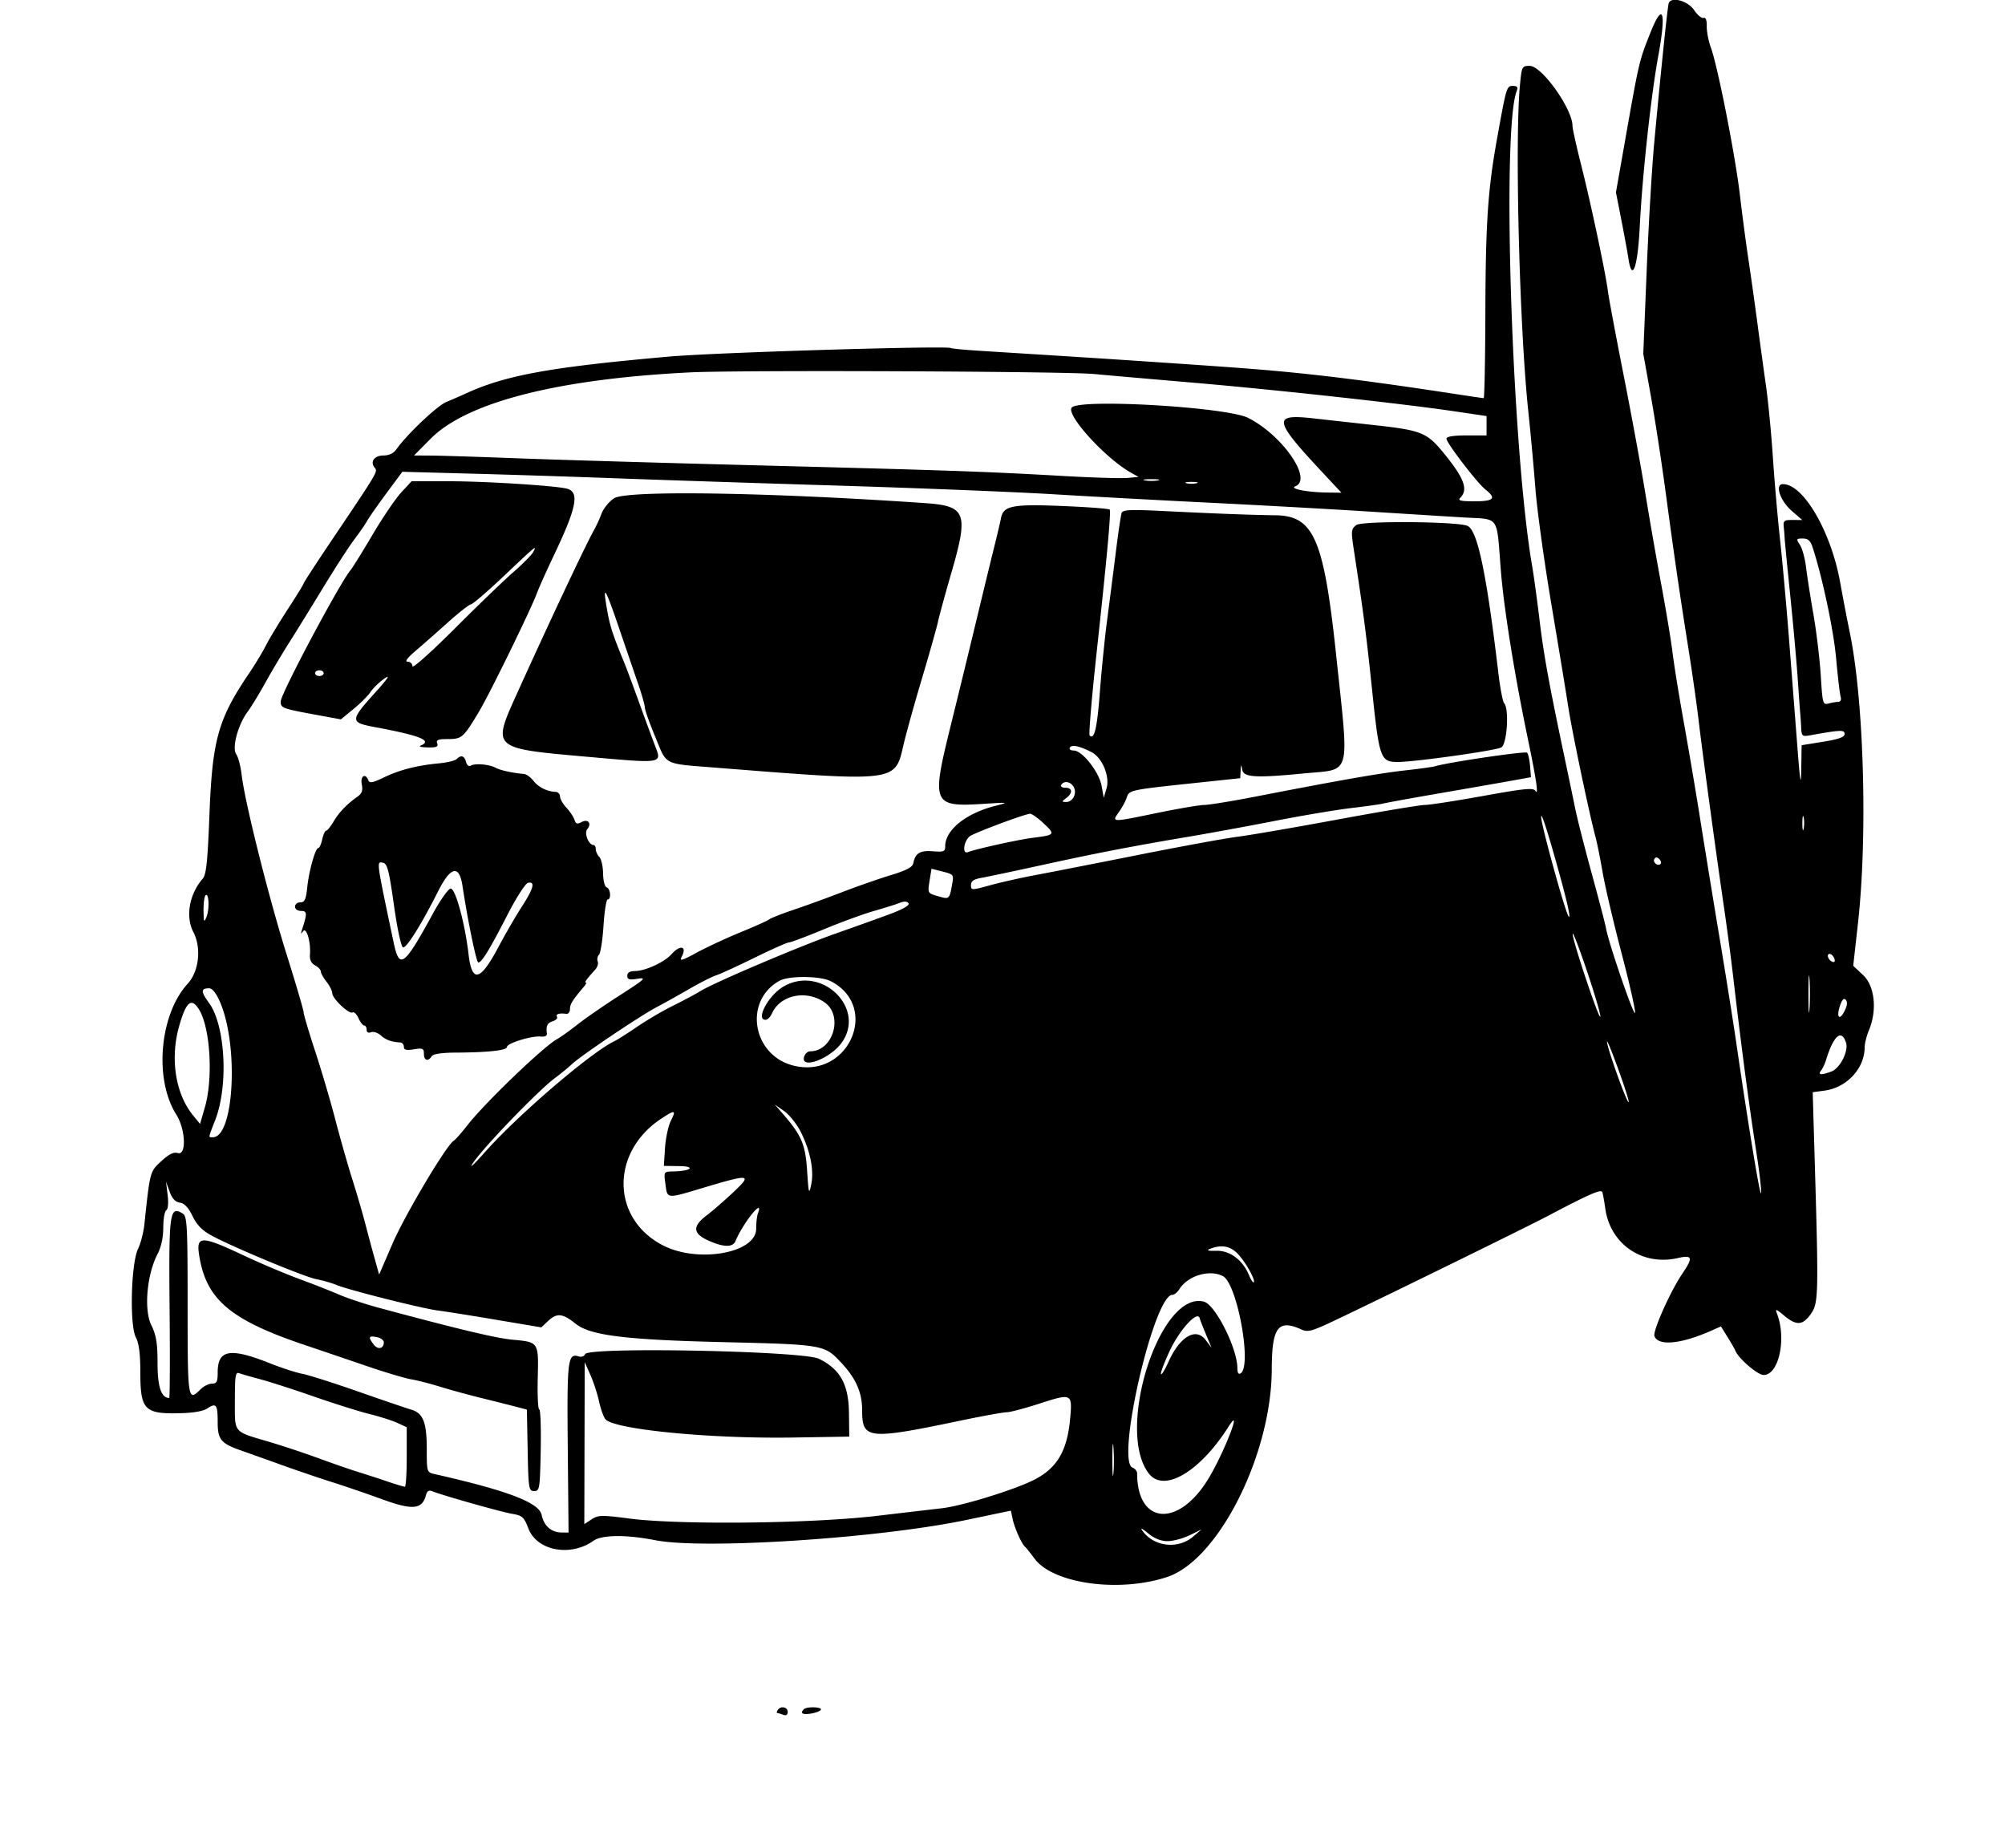 <svg xmlns="http://www.w3.org/2000/svg" width="400" height="368.571"><path d="M332.905.678c-.243.796-1.531 13.213-2.893 27.893-.451 4.872-1.126 16.315-1.498 25.429l-.677 16.571 1.488 8.286c.818 4.557 2.144 13.172 2.947 19.143 1.765 13.139 2.785 20.15 4.576 31.429.748 4.714 1.663 11.142 2.032 14.285.758 6.461 3.408 25.995 5.038 37.143.597 4.086 1.386 10 1.753 13.143 1.756 15.034 3.271 26.545 4.678 35.532.648 4.142 1.092 7.956.986 8.476-.179.881-2.494-13.161-4.993-30.294-.596-4.085-2.113-13.6-3.371-21.143a3392.406 3392.406 0 0 1-3.776-23.142c-.819-5.186-2.277-13.8-3.239-19.143-.962-5.343-1.985-11.669-2.275-14.057-.289-2.389-1.313-8.56-2.275-13.714a930.8 930.8 0 0 1-3.18-18.229c-.788-4.872-2.726-15.415-4.307-23.429-1.581-8.014-3-15.6-3.154-16.857-.425-3.472-3.389-17.443-5.326-25.108-.949-3.752-1.725-7.247-1.725-7.766 0-3.402-6.108-11.983-8.53-11.983-1.546 0-1.6.106-1.954 3.857-1.05 11.108-.096 48.41 1.661 65 .466 4.4 1.11 11.4 1.431 15.555.321 4.155 1.742 14.441 3.157 22.857 1.415 8.416 2.945 17.713 3.401 20.659.779 5.045 4.191 21.324 5.417 25.85.307 1.135.954 4.35 1.437 7.143.484 2.793 2.176 10.018 3.762 16.054 1.586 6.037 2.798 11.401 2.693 11.921-.182.911-5.291-13.98-5.796-16.896-.137-.786-1.41-5.672-2.831-10.857-1.421-5.186-2.896-10.972-3.278-12.857-.383-1.886-1.294-6.258-2.025-9.715-3.192-15.091-4.276-21.026-5.115-28-.492-4.085-1.141-8.843-1.442-10.571-4.058-23.298-6.156-87.256-3.115-95 .296-.754.106-1-.771-1-1.246 0-1.284.129-3.211 10.857-1.763 9.81-2.222 16.667-2.27 33.856-.027 9.664-.178 17.57-.335 17.568-.157-.001-2.857-.397-6-.879-12.153-1.864-21.553-3.126-29.5-3.961-7.859-.825-12.586-1.191-33.071-2.562-7.929-.531-12.682-.835-31.973-2.044-2.97-.186-5.553-.433-5.74-.548-.831-.514-47.034.886-56.287 1.705-23.726 2.1-32.623 3.721-40.572 7.393-.943.435-2.644 1.174-3.78 1.642-1.874.771-7.925 6.502-10.013 9.483-.536.766-1.462 1.204-2.543 1.204-1.843 0-2.751 1.262-1.764 2.45.644.777.736.623-8.9 14.942-2.907 4.32-5.286 7.985-5.286 8.144 0 .159-1.411 2.454-3.135 5.099-1.725 2.646-3.689 5.9-4.366 7.231-.677 1.331-2.188 3.834-3.358 5.563-6.196 9.154-7.352 13.27-7.928 28.223-.359 9.316-.637 11.974-1.335 12.771-2.686 3.063-3.479 7.565-1.874 10.642 1.641 3.146 1.134 7.834-1.112 10.286-5.627 6.143-6.764 19.039-2.302 26.107 1.875 2.969 2.075 8.259.293 7.693-.79-.251-1.75.224-3.268 1.615-2.279 2.089-2.258 2.011-3.386 12.663-.166 1.571-.736 3.757-1.265 4.857-1.397 2.899-1.701 15.182-.437 17.626.634 1.227.902 3.339.902 7.103 0 7.26.842 8.166 7.482 8.047 3.02-.053 4.981-.377 5.886-.97 1.775-1.163 2.061-.778 2.061 2.772 0 3.416.66 4.224 4.571 5.592 1.414.495 5.143 1.825 8.286 2.955 3.143 1.13 7.643 2.66 10 3.399 2.357.74 6.838 2.275 9.957 3.411 6.126 2.23 7.993 2.042 8.758-.883.2-.767.582-.995 1.217-.729 1.836.769 13.784 4.148 15.98 4.519 2.014.341 2.35.645 3.22 2.924 1.697 4.443 8.388 5.709 12.961 2.453 1.7-1.211 6.525-1.257 12.35-.12 9.672 1.889 44.475-.37 61.962-4.021l8.977-1.875.378 1.756c.379 1.764 1.81 4.937 2.466 5.469.193.158 1.052 1.226 1.908 2.375 3.718 4.991 16.884 6.799 26.437 3.631 10.229-3.392 20.815-24.42 20.86-41.434.023-8.395 1.262-10.054 5.926-7.929 1.205.55 2.063.338 5.884-1.454 7.554-3.541 38.81-18.852 43.044-21.086 8.558-4.514 10.889-5.532 11.102-4.846.128.409.392 1.884.589 3.279 1 7.096 7.4 11.46 14.452 9.854 2.944-.671 3.107-.119.919 3.102-2.395 3.525-5.947 11.483-5.567 12.473.768 2.002 5.213 1.597 11.171-1.019l2.094-.92 1.325 2.13c.729 1.172 1.425 2.387 1.547 2.702.596 1.539 4.445 4.857 5.636 4.857 3.045 0 4.61-7.23 2.66-12.286-.372-.964-.148-.897 1.431.429 2.443 2.05 3.699 1.982 5.317-.286 1.534-2.151 1.579-3.738.828-29.348l-.438-14.92 2.359-.316c4.449-.597 8.004-4.436 8.004-8.644 0-.741.386-2.27.857-3.398 1.663-3.979 1.161-8.81-1.139-10.979l-1.997-1.883.945-8.471c1.943-17.414 1.199-44.18-1.609-57.898a460.788 460.788 0 0 1-1.915-9.975c-1.805-10.201-7.336-19.74-11.446-19.74-1.677 0-.559 3.341 1.799 5.38l2.062 1.782-1.922-.009c-1.71-.009-1.904.147-1.771 1.419.083.786.165 1.814.184 2.286.018.471.52 5.614 1.115 11.428.594 5.814 1.265 13.272 1.49 16.572.225 3.3.448 6.385.495 6.857a79.9 79.9 0 0 1 .183 2.778c.094 1.841.175 1.906 1.955 1.586 5.931-1.066 6.714-1.093 6.714-.23 0 .618-1.178 1.042-4.286 1.543l-4.285.691-.075 4.673c-.06 3.826-.206 2.965-.805-4.756l-1.64-21.142c-.5-6.443-1.301-15.315-1.781-19.715S354 95.857 353.687 91.143c-.312-4.714-.935-11.143-1.384-14.286-.448-3.143-1.224-8.8-1.724-12.571a880.26 880.26 0 0 0-1.77-12.572c-.474-3.143-1.239-8.928-1.701-12.857-.935-7.941-4.414-25.607-5.774-29.319-.483-1.317-.859-3.25-.836-4.295.027-1.229-.198-1.819-.639-1.672-.374.125-1.211-.564-1.859-1.529-1.281-1.908-4.652-2.811-5.095-1.364m-3.608 5.751c-2.303 5.763-2.284 5.681-5.219 22.331l-1.695 9.617 1.083 5.526c.596 3.039 1.227 6.478 1.401 7.642.739 4.923 1.864 1.792 2.263-6.299.498-10.09 2.237-26.108 3.701-34.103 1.618-8.832.942-10.91-1.534-4.714M218.286 74.612c1.728.167 10.343.919 19.143 1.671 16.997 1.453 42.067 4.194 52.714 5.763l6.428.948v3.863h-4c-2.609 0-4 .226-4 .651 0 .86 6.164 8.884 7.834 10.198 2.175 1.71 1.606 2.294-2.234 2.294-2.755 0-3.39-.152-2.857-.686 1.678-1.678.779-4.016-3.555-9.251-3.109-3.755-4.355-4.244-13.317-5.231-4.329-.477-9.925-1.097-12.436-1.377-8.207-.918-7.994.274 1.945 10.909l3.665 3.922-2.808-.033c-4.037-.048-7.644-.756-6.379-1.253 3.501-1.375-2.531-10.125-9.396-13.628-4.261-2.173-33.695-3.899-35.218-2.065-1.192 1.437 6.682 10.094 11.806 12.979l1.522.857-2.286.203c-1.257.112-7.171-.076-13.143-.417-14.896-.852-22.891-1.128-61.143-2.113-18.228-.469-39.442-1.093-47.142-1.385-7.7-.293-15.535-.542-17.411-.553l-3.411-.021 3.28-3.314c7.234-7.311 25.363-11.949 51.827-13.26 9.695-.481 74.951-.214 80.572.329m-95.143 20.809c7.857.297 27.528.945 43.714 1.44 16.186.494 35.6 1.271 43.143 1.727 7.543.455 21.686 1.22 31.429 1.7 9.742.48 23.757 1.256 31.142 1.724 7.386.468 16.175 1.015 19.53 1.215 7.174.429 6.436-.629 7.315 10.487.601 7.602 2.726 20.85 5.406 33.715 1.691 8.115 2.171 11.412 1.506 10.347-.415-.667-2.104-.505-10.431 1-5.465.987-10.698 1.796-11.631 1.797-.932 0-8.766 1.309-17.409 2.908-8.643 1.599-17.643 3.148-20 3.443-2.357.295-11.228 1.919-19.714 3.609-8.486 1.689-17.743 3.504-20.572 4.031-2.828.528-6.878 1.437-9 2.019-3.775 1.036-3.857 1.036-3.857-.022 0-.801.556-1.179 2.143-1.459 1.179-.207 6.643-1.362 12.143-2.566 10.831-2.371 17.873-3.729 29.429-5.675 4.085-.688 11.8-2.106 17.142-3.15 5.343-1.044 12.158-2.186 15.143-2.537 2.986-.352 5.815-.752 6.286-.89.471-.138 5.486-1.05 11.143-2.026 5.657-.976 12.086-2.099 14.286-2.495l4-.72-.181-2.236c-.1-1.23-.367-2.426-.594-2.658-.345-.353-15.652 1.905-18.368 2.71-.472.14-3.172.512-6 .827-5.063.564-12.779 1.916-29.759 5.213-4.739.92-9.367 1.674-10.286 1.676-.918.002-5.27.746-9.67 1.653-8.981 1.853-8.828 1.86-7.28-.338.622-.882 1.302-2.156 1.511-2.83.448-1.445.726-1.504 13.341-2.84l9.286-.984.077-1.475c.071-1.345.1-1.362.326-.19.291 1.512 2.707 1.649 12.438.703 9.431-.917 8.902 1.045 6.313-23.417-2.472-23.341-4.457-27.954-12.079-28.065-5.269-.077-11.749-.323-22.632-.86-6.457-.318-7.891-.245-8.117.412-.15.439-.675 4.013-1.166 7.942-.49 3.928-1.268 10.004-1.728 13.502-.46 3.497-1.107 9.921-1.437 14.274-.551 7.259-1.104 9.592-2.048 8.647-.196-.196.434-7.636 1.401-16.533 2.058-18.938 2.892-28.043 2.612-28.514-.111-.186-4.313-.508-9.339-.715-10.109-.417-11.88-.068-12.359 2.437-.155.81-.795 3.53-1.422 6.045-.628 2.514-2.189 8.942-3.471 14.285a3778.904 3778.904 0 0 1-5.178 21.231c-3.822 15.45-3.566 16.049 6.579 15.409 5.114-.323 5.165-.314 2.317.414-5.84 1.491-9.945 4.807-9.945 8.035 0 1.07-.276 1.183-2.461 1.01-2.556-.204-3.521.387-3.906 2.395-.148.773-1.379 1.422-4.49 2.366-2.357.715-6.728 2.241-9.714 3.392-2.986 1.151-7.353 2.74-9.705 3.532-2.352.793-4.537 1.651-4.857 1.909-.319.257-2.895 1.415-5.724 2.572-2.828 1.158-6.759 2.986-8.734 4.063-2.915 1.589-3.48 1.75-3 .853 1.156-2.16-.257-2.527-2.034-.529-1.39 1.563-5.199 3.32-7.232 3.336-1.066.008-1.571.312-1.571.944 0 .755.4.867 2.101.591 1.838-.298 1.39.115-3.571 3.293-3.12 1.998-6.927 4.625-8.46 5.837-1.533 1.213-3.377 2.53-4.098 2.928-2.752 1.52-14.543 12.868-17.957 17.282-1.091 1.411-2.286 2.756-2.654 2.989-1.488.941-9.742 14.828-12.22 20.561l-2.648 6.127-.913-3.27A490.037 490.037 0 0 1 72.847 244c-.531-2.043-1.697-6.029-2.591-8.857-.894-2.829-2.405-8.14-3.357-11.802-.952-3.662-2.765-9.808-4.029-13.658-1.264-3.85-2.299-7.339-2.299-7.755 0-.415-1.518-5.583-3.373-11.484-3.57-11.356-8.339-30.368-8.975-35.78-.209-1.777-.701-3.671-1.093-4.207-.902-1.233.341-5.886 2.258-8.457.704-.943 2.274-3.514 3.491-5.714 1.217-2.2 3.382-5.844 4.81-8.097 1.428-2.254 4.525-7.266 6.882-11.138 2.358-3.872 5.099-8.108 6.093-9.414.994-1.305 2.151-2.98 2.572-3.722.42-.742 2.175-3.252 3.899-5.577l3.134-4.229 14.294.386c7.862.212 20.723.628 28.58.926M231 95.832c-.707.136-1.864.136-2.571 0-.708-.136-.129-.248 1.285-.248 1.415 0 1.993.112 1.286.248M80.033 98.25c-1.142 1.237-3.716 5.03-5.719 8.428-2.003 3.399-3.969 6.566-4.368 7.039C67.787 116.273 56 138.424 56 139.926c0 1.313.28 1.419 7.004 2.654l5.003.919 2.524-2.068c1.387-1.137 2.918-2.671 3.401-3.408.484-.737 1.725-1.937 2.759-2.666 1.304-.918.7-.015-1.97 2.945-4.895 5.427-4.896 5.817-.007 6.728 9.23 1.72 11.668 2.716 9.143 3.734-.393.159.278.309 1.49.334 1.735.035 2.134-.138 1.875-.812-.261-.681.18-.857 2.136-.857 2.781 0 3.099-.28 6.18-5.429 2.17-3.629 10.338-20.332 11.596-23.714.409-1.1 1.914-4.458 3.345-7.461 4.65-9.758 5.211-12.785 2.483-13.38C110.182 96.839 96.619 96 89.595 96H82.11l-2.077 2.25m158.681-1.856c-.55.144-1.45.144-2 0s-.1-.261 1-.261 1.55.117 1 .261m-116.223 3.012c-.987.659-2.102 2.027-2.477 3.039s-1.048 2.484-1.496 3.269c-1.564 2.744-8.918 18.353-15.38 32.642-4.984 11.022-5.108 10.909 13.92 12.599 15.403 1.369 15.017 1.433 13.594-2.272-.567-1.476-2.007-5.383-3.199-8.683-1.193-3.3-2.486-6.771-2.874-7.714-2.367-5.751-2.846-7.213-3.435-10.484-1.001-5.567-.448-4.749 2.361 3.495 1.416 4.158 3.151 9.232 3.855 11.274.704 2.043 1.283 4.1 1.286 4.572.003.471.945 3.116 2.092 5.878 2.401 5.781 1.358 5.264 12.405 6.141 35.654 2.828 35.408 2.857 37.06-4.388.491-2.154 2.157-8.16 3.703-13.345 1.546-5.186 2.998-10.329 3.228-11.429.23-1.1 1.419-5.446 2.642-9.658 3.503-12.061 2.992-13.417-5.263-13.983-31.48-2.16-59.568-2.591-62.022-.953m148.098 5.331c-1.06.809-1.085 1.118-.439 5.347 1.913 12.524 2.404 16.3 3.591 27.63 1.427 13.633 1.662 14.286 5.138 14.286 3.341 0 19.435-2.26 20.624-2.897 1.157-.619 1.613-7.711.568-8.846-.275-.298-.79-2.986-1.144-5.971-2.381-20.068-4.187-28.627-6.203-29.401-2.287-.878-21.015-1.003-22.135-.148m91.063 4.549c1.989 6.18 4.15 16.433 4.664 22.12.327 3.627.729 7.044.892 7.594.177.595-.007 1.003-.455 1.008-.414.004-1.291.152-1.949.329-1.142.306-1.213.051-1.561-5.579-.2-3.246-.858-8.729-1.462-12.187-.604-3.457-1.267-7.7-1.474-9.428-.206-1.729-.752-3.722-1.211-4.429-.788-1.21-.755-1.285.561-1.285 1.073 0 1.536.431 1.995 1.857m-255.298.872c-.299.558-2.066 2.34-3.928 3.959-1.861 1.619-7.154 6.715-11.762 11.326-4.608 4.61-8.378 7.971-8.378 7.469 0-.501-.432-.912-.96-.912-.623 0-.075-.754 1.556-2.143 1.384-1.178 4.306-3.75 6.494-5.714 2.187-1.964 4.251-3.58 4.586-3.59.335-.009 3.309-2.573 6.609-5.696 6.46-6.113 6.601-6.228 5.783-4.699m-41.783 24.128c0 .314-.385.571-.857.571-.471 0-.857-.257-.857-.571 0-.315.386-.572.857-.572.472 0 .857.257.857.572m153.182 15.747c2.143 1.089 3.711 4.876 3 7.247l-.558 1.863-.424-2.374c-.497-2.78-3.867-7.055-5.564-7.055-.638 0-.971-.259-.764-.594.39-.631 1.901-.311 4.31.913M91.09 151.424c-.312.312-1.89.693-3.508.847-4.416.421-7.867 1.303-10.99 2.809-2.246 1.083-2.869 1.197-3.111.566-.581-1.515-1.636-.847-1.301.824.242 1.21.033 1.817-.836 2.429-2.138 1.504-3.693 3.12-4.789 4.975-.598 1.012-1.268 1.84-1.49 1.84-.221 0-.572.772-.779 1.715-.207.942-.551 1.714-.764 1.714-.596 0-1.876 4.517-2.225 7.857-.255 2.431-.515 3-1.377 3-.585 0-1.063.386-1.063.857 0 .491.515.857 1.205.857 1.23 0 1.252.48.172 3.804-.26.803-.208.865.221.263.671-.941 1.576 2.095 1.38 4.628-.081 1.048.25 1.749 1.022 2.163.629.336 1.143.883 1.143 1.215 0 .332.514 1.258 1.143 2.057.628.799 1.143 1.829 1.143 2.29 0 1.063 3.375 4.252 4.055 3.832.281-.174.811.341 1.177 1.145.366.803.881 1.46 1.145 1.46s.48.378.48.84c0 .52.334.711.878.502.483-.186 1.361.099 1.95.632.993.898 2.105 1.302 3.886 1.411.393.024.714.414.714.865 0 .62.492.742 2 .497 1.762-.286 2-.179 2 .893 0 1.345.832 1.616 1.543.503.297-.463 1.961-.722 4.743-.736 6.526-.035 10.286-.446 10.286-1.127 0-.749 4.923-2.265 6.745-2.077.806.083 1.279-.152 1.218-.605-.204-1.534.07-2.103 1.188-2.457.633-.201 1.004-.604.823-.896-.321-.519.462-.758 1.883-.573.393.051.714-.393.714-.988 0-.955.489-1.728 2.869-4.541.333-.393.456-.714.274-.714-.316 0 .229-.743 1.913-2.606.423-.469.636-1.2.473-1.625-.163-.425-.045-1.024.262-1.331.307-.307.711-2.91.897-5.784.186-2.874.558-5.225.825-5.225.751 0 .576-2.161-.195-2.418-.386-.129-.697-1.331-.715-2.762-.017-1.394-.353-2.875-.746-3.29-.392-.415-.714-1.122-.714-1.571 0-.449-.195-.817-.434-.817-.988 0-1.93-2.359-1.264-3.162.957-1.153.166-2.118-1.155-1.411-.842.451-1.141.351-1.401-.469-.182-.573-.901-1.655-1.599-2.404-.698-.749-1.274-1.759-1.28-2.244-.005-.484-.395-.896-.867-.915-1.704-.067-3.419-.917-4.421-2.19-.562-.715-1.404-1.334-1.872-1.376-2.347-.211-4.716-.727-5.665-1.235-1.318-.705-4.15-.947-4.993-.426-.361.223-.761-.098-.93-.745-.326-1.244-1.006-1.45-1.886-.57m123.119 5.561c.705 1.26-.186 3.021-1.515 2.997-.916-.017-.914-.068.02-.777 1.352-1.026 1.263-2.062-.176-2.062-.647 0-1.018-.257-.824-.572.552-.893 1.887-.671 2.495.414m-5.961 7.302c2.327 2.195 2.264 2.274-2.248 2.848-2.937.373-11.276 2.217-12.927 2.857-1.144.444-.83-2.151.382-3.157.773-.642 10.888-4.428 12.036-4.506.349-.024 1.59.857 2.757 1.958M311.021 174c1.672 6.035 2.38 9.26 1.942 8.849-.613-.576-5.552-18.45-5.502-19.912.035-1.017 1.316 2.965 3.56 11.063m48.812-8.721c-.137.711-.254.264-.26-.993-.007-1.257.105-1.839.248-1.293.143.547.148 1.575.012 2.286m-28.547 7.054c-.545.545-1.637-.337-1.231-.994.241-.39.561-.38.971.03.337.337.453.771.26.964m-252.698 8.202c.662 4.704 1.439 8.331 1.812 8.456.663.22 3.717-4.657 6.946-11.092 2.56-5.101 4.27-5.497 4.929-1.14 1.058 6.998 2.762 15.241 3.15 15.241.679 0 2.235-2.542 5.771-9.429 1.817-3.539 3.634-6.366 4.158-6.47 1.476-.293 1.101 1.123-1.265 4.785-1.208 1.87-3.287 5.457-4.621 7.971-3.657 6.892-5.31 7.313-5.986 1.524-.737-6.32-2.661-13.315-3.609-13.127-.481.096-2.069 2.36-3.529 5.032-5.759 10.535-6.662 11.195-7.817 5.711-3.512-16.681-3.442-16.146-2.098-15.891.83.158 1.196 1.589 2.159 8.429m111.349-4.034c-.514 2.852-.578 2.91-2.594 2.332-2.334-.67-2.296-.604-1.873-3.252l.366-2.286 2.237.568c2.191.556 2.229.611 1.864 2.638m-148.731 6.376c-.495 1.241-.566 1.097-.598-1.21-.02-1.441.156-2.815.392-3.055.67-.681.833 2.694.206 4.265m136.05-.43c-2.419.89-7.227 2.614-10.685 3.832-7.124 2.51-24.087 9.724-26.784 11.391-.983.607-3.458 1.931-5.501 2.941-2.043 1.011-5.257 2.894-7.143 4.185-1.886 1.291-3.96 2.604-4.609 2.918-4.791 2.319-19.401 14.871-25.942 22.286-1.664 1.886-2.789 2.979-2.501 2.43 1.289-2.457 13.115-14.799 16.754-17.485 1.107-.817 2.589-2.034 3.294-2.705 1.703-1.619 13.55-9.593 16.754-11.275 1.395-.733 4.336-2.371 6.536-3.642 2.2-1.27 4.635-2.509 5.413-2.752.777-.244 4.222-1.822 7.656-3.507 3.433-1.685 6.533-3.064 6.888-3.064.355 0 3.467-1.17 6.915-2.6 3.449-1.431 7.942-3.077 9.985-3.659 2.043-.582 4.357-1.308 5.143-1.613.98-.381 1.553-.358 1.827.073.254.399-1.205 1.218-4 2.246m142.013 20.331c-.158.973-5.607-15.319-5.517-16.492.036-.472 1.321 2.871 2.854 7.428 1.534 4.557 2.732 8.636 2.663 9.064m46.67-11.587c.214.556.086.817-.331.678-.855-.285-1.325-1.583-.574-1.583.307 0 .714.407.905.905m-4.946 10.095c-.116 1.65-.21.3-.21-3s.094-4.65.21-3c.115 1.65.115 4.35 0 6m-195.239-5.551c9.876 5.107 3.553 19.51-7.394 16.845-8.262-2.012-10.097-12.917-2.849-16.936 1.882-1.043 8.157-.988 10.243.091m-9.542 1.119c-2.95 1.768-5.502 6.575-3.49 6.575.397 0 .975-.573 1.285-1.272 1.641-3.699 6.88-4.781 10.538-2.176 3.749 2.67 1.643 9.721-2.907 9.731-.513.001-1.068.517-1.232 1.145-.657 2.513 5.153.348 7.451-2.777 5.108-6.946-4.052-15.778-11.645-11.226m-112.306 3.055c3.747 8.71 2.778 26.948-1.431 26.948-.945 0-.984.291.46-3.428 2.661-6.854 2.037-18.841-1.214-23.329-1.689-2.332-1.685-2.957.018-2.957.624 0 1.408 1.001 2.167 2.766m324.205 1.504c-.996 2.186-1.816 1.762-1.1-.57.411-1.339.809-1.823 1.188-1.444.379.379.35 1.054-.088 2.014m-328.456-.127c2.297 3.586 2.92 13.746 1.204 19.648l-.947 3.26-1.37-1.669c-3.564-4.342-4.656-11.421-2.77-17.954 1.369-4.741 2.394-5.609 3.883-3.285m328.634 6.725c.526 1.655-1.191 5.069-2.87 5.707-2.079.79-2.838.738-2.13-.147.314-.392.762-1.334.995-2.093 1.514-4.927 3.105-6.304 4.005-3.467m-43.368 11.83c-.323.323-4.371-10.987-4.321-12.073.016-.344 1.044 2.182 2.285 5.614 1.241 3.431 2.157 6.338 2.036 6.459m-165.188 5.911c1.916 3.781 2.704 7.733 2.103 10.543-.443 2.073-.516 1.832-.811-2.694-.344-5.286-1.1-7.094-4.712-11.264l-1.742-2.011 1.873 1.316c1.03.723 2.511 2.573 3.289 4.11m-25.896-2.181c-.514 1.022-1.038 3.465-1.166 5.429l-.233 3.571 3.067.041c3.406.044 2.382.989-1.152 1.062-1.926.04-1.931.048-1.619 2.373.426 3.178.055 3.137 7.699.851 9.257-2.767 9.711-2.691 5.82.971-1.747 1.643-4.126 3.706-5.286 4.584-2.857 2.16-2.765 3.591.319 4.991 3.035 1.378 4.916 1.422 5.447.127 1.481-3.612 5.771-8.913 4.471-5.524-.191.497-.347 1.876-.347 3.065 0 4.849-11.563 6.919-18.571 3.324-10.372-5.321-10.536-18.617-.312-25.325 2.714-1.781 2.958-1.721 1.863.46m-97.951 16.33c.897.127 1.697.975 2.523 2.675.871 1.792 1.942 2.885 3.829 3.906 4.346 2.352 18.562 8.259 20.954 8.707 1.23.23 3.016.744 3.969 1.142 2.401 1.002 17.135 4.708 20.268 5.098 1.414.176 6.619 1.002 11.566 1.835l8.995 1.516 1.328-1.247c1.79-1.683 2.915-1.573 5.546.542 2.855 2.294 9.845 3.174 28.85 3.635 20.808.504 20.734.491 24.2 4.215 2.866 3.08 4.086 5.878 4.086 9.372 0 5.832 1.114 5.95 19.662 2.077 4.371-.913 8.496-1.66 9.166-1.66.67 0 3.607-.774 6.526-1.72 6.512-2.111 6.61-2.061 6.133 3.086-.596 6.43-2.669 9.873-7.337 12.187-4.055 2.009-14.239 5.136-18.214 5.592-1.379.159-7.265.848-13.079 1.531-13.072 1.537-39.338 1.819-49.262.529-5.577-.726-6.247-.712-7.571.156l-1.453.951.041-16.156.04-16.156 1.139 2.569c.626 1.413 1.394 3.763 1.708 5.223.313 1.46.875 3.06 1.249 3.556 1.559 2.068 20.845 3.965 37.538 3.692l11.143-.183-.062-4.742c-.074-5.693-1.741-8.697-5.987-10.783-3.192-1.568-46.074-2.421-46.647-.927-.167.433-.734.634-1.291.457-2.179-.692-2.339.648-2.173 18.217l.16 16.922-1.429-.019c-2.031-.026-3.499-1.332-3.944-3.511-.501-2.447-6.784-4.843-21.342-8.137-1.552-.351-1.571-.41-1.571-4.889 0-5.429-.711-7.26-3.091-7.964-.971-.287-5.76-1.92-10.642-3.629-4.881-1.708-9.874-3.294-11.095-3.523-1.221-.229-4.104-1.165-6.407-2.079-8.017-3.185-10.479-2.764-10.479 1.791 0 1.864-.194 2.245-1.143 2.245-.629 0-1.657.514-2.286 1.143-2.52 2.52-2.571 2.189-2.571-16.652 0-15.985-.097-17.856-.953-18.395-2.637-1.665-2.819-.367-2.642 18.85.091 9.852.058 17.912-.075 17.912-1.591-.003-2.33-2.2-2.33-6.931 0-4.029-.253-5.559-1.259-7.63-1.487-3.062-.868-10.061 1.251-14.125.739-1.418 1.15-3.312 1.15-5.299 0-1.7.27-3.258.599-3.461.359-.222.469-1.439.274-3.034l-.326-2.664.727 2c.499 1.375 1.137 2.059 2.041 2.187m3.811 10.242c1.318 8.998 6.104 13.108 21.16 18.175 3.143 1.057 8.692 2.941 12.331 4.187 3.639 1.245 7.625 2.433 8.857 2.641 1.232.207 3.784.859 5.669 1.447 1.886.589 5.615 1.611 8.286 2.271 2.671.661 5.814 1.452 6.984 1.758l2.128.557.158 8.125c.15 7.691.22 8.125 1.301 8.125 1.082 0 1.152-.434 1.302-8.143.087-4.479-.045-8.143-.293-8.143s-.383-2.797-.3-6.214c.178-7.259.212-7.206-4.994-7.686-3.321-.306-10.855-2.102-26.572-6.334-2.828-.762-6.428-1.948-8-2.635-1.571-.687-5.171-2.102-8-3.144-2.828-1.042-7.917-3.201-11.309-4.798-8.112-3.819-9.244-3.844-8.708-.189m207.274 0c1.583 1.692 3.558 5.233 3.148 5.643-.138.138-.561-.499-.941-1.415-1.254-3.027-3.79-4.929-6.49-4.866-1.727.04-2.081-.072-1.259-.399 2.247-.894 4.051-.556 5.542 1.037m-3.002 4.413c2.854 1.475 5.859 17.961 3.536 19.397-.417.258-.648-.112-.648-1.036 0-3.948-4.401-12.68-6.69-13.273-8.782-2.277-17.714 25.721-10.95 34.32 3.031 3.854 10.188-.389 15.92-9.439 2.875-4.54-.916 5.238-4.028 10.389-5.971 9.882-14.252 9.28-14.252-1.036 0-.424-.413-.93-.918-1.123-3.385-1.299 4.269-34.469 7.954-34.469.379 0 1.006-.507 1.393-1.127 1.682-2.693 6.004-3.989 8.683-2.603m-3.333 11.73l1.073 2.571-1.188-1.571c-1.957-2.589-5.19-.65-7.456 4.471-.638 1.443-1.286 2.498-1.44 2.344-.154-.154.594-2.172 1.662-4.485 1.984-4.292 5.574-8.262 6.044-6.681.127.429.714 1.936 1.305 3.351m-164.065 1.461c0 1.296-1.18 1.561-2.019.453-1.143-1.508-1.029-1.792.591-1.483.786.15 1.428.614 1.428 1.03m-24.695 7.371c1.797.47 6.61 2.018 10.695 3.442 4.086 1.423 9.1 3.001 11.143 3.506 2.043.505 4.55 1.305 5.572 1.777l1.857.859v5.935c0 3.264-.167 5.934-.37 5.934-.203 0-1.811-.484-3.571-1.076a352.526 352.526 0 0 0-6.059-1.967c-1.572-.49-5.043-1.695-7.714-2.678-2.672-.982-7.031-2.43-9.689-3.218-7.342-2.175-6.883-1.622-6.883-8.285 0-4.934.125-5.707.876-5.419.481.185 2.345.72 4.143 1.19m170.256 18.756c-.12 1.327-.217.097-.215-2.731.002-2.829.1-3.914.218-2.411.118 1.502.117 3.816-.003 5.142m10.792 13.555c1.088 0 3.061-.526 4.384-1.167l2.406-1.167-1.714 1.449c-2.997 2.535-7.754 2.009-10.028-1.109-.557-.763-.204-.623 1.072.428 1.262 1.039 2.566 1.566 3.88 1.566m-77.781 33.714c-.194.314-.231.571-.081.571.15 0 .68.156 1.177.347.593.228.904.031.904-.571 0-1.008-1.437-1.258-2-.347m5.238-.191c-.804.804-.315 1.126 1.34.883.947-.139 1.862-.48 2.034-.758.36-.582-2.8-.699-3.374-.125" fill-rule="evenodd"/></svg>